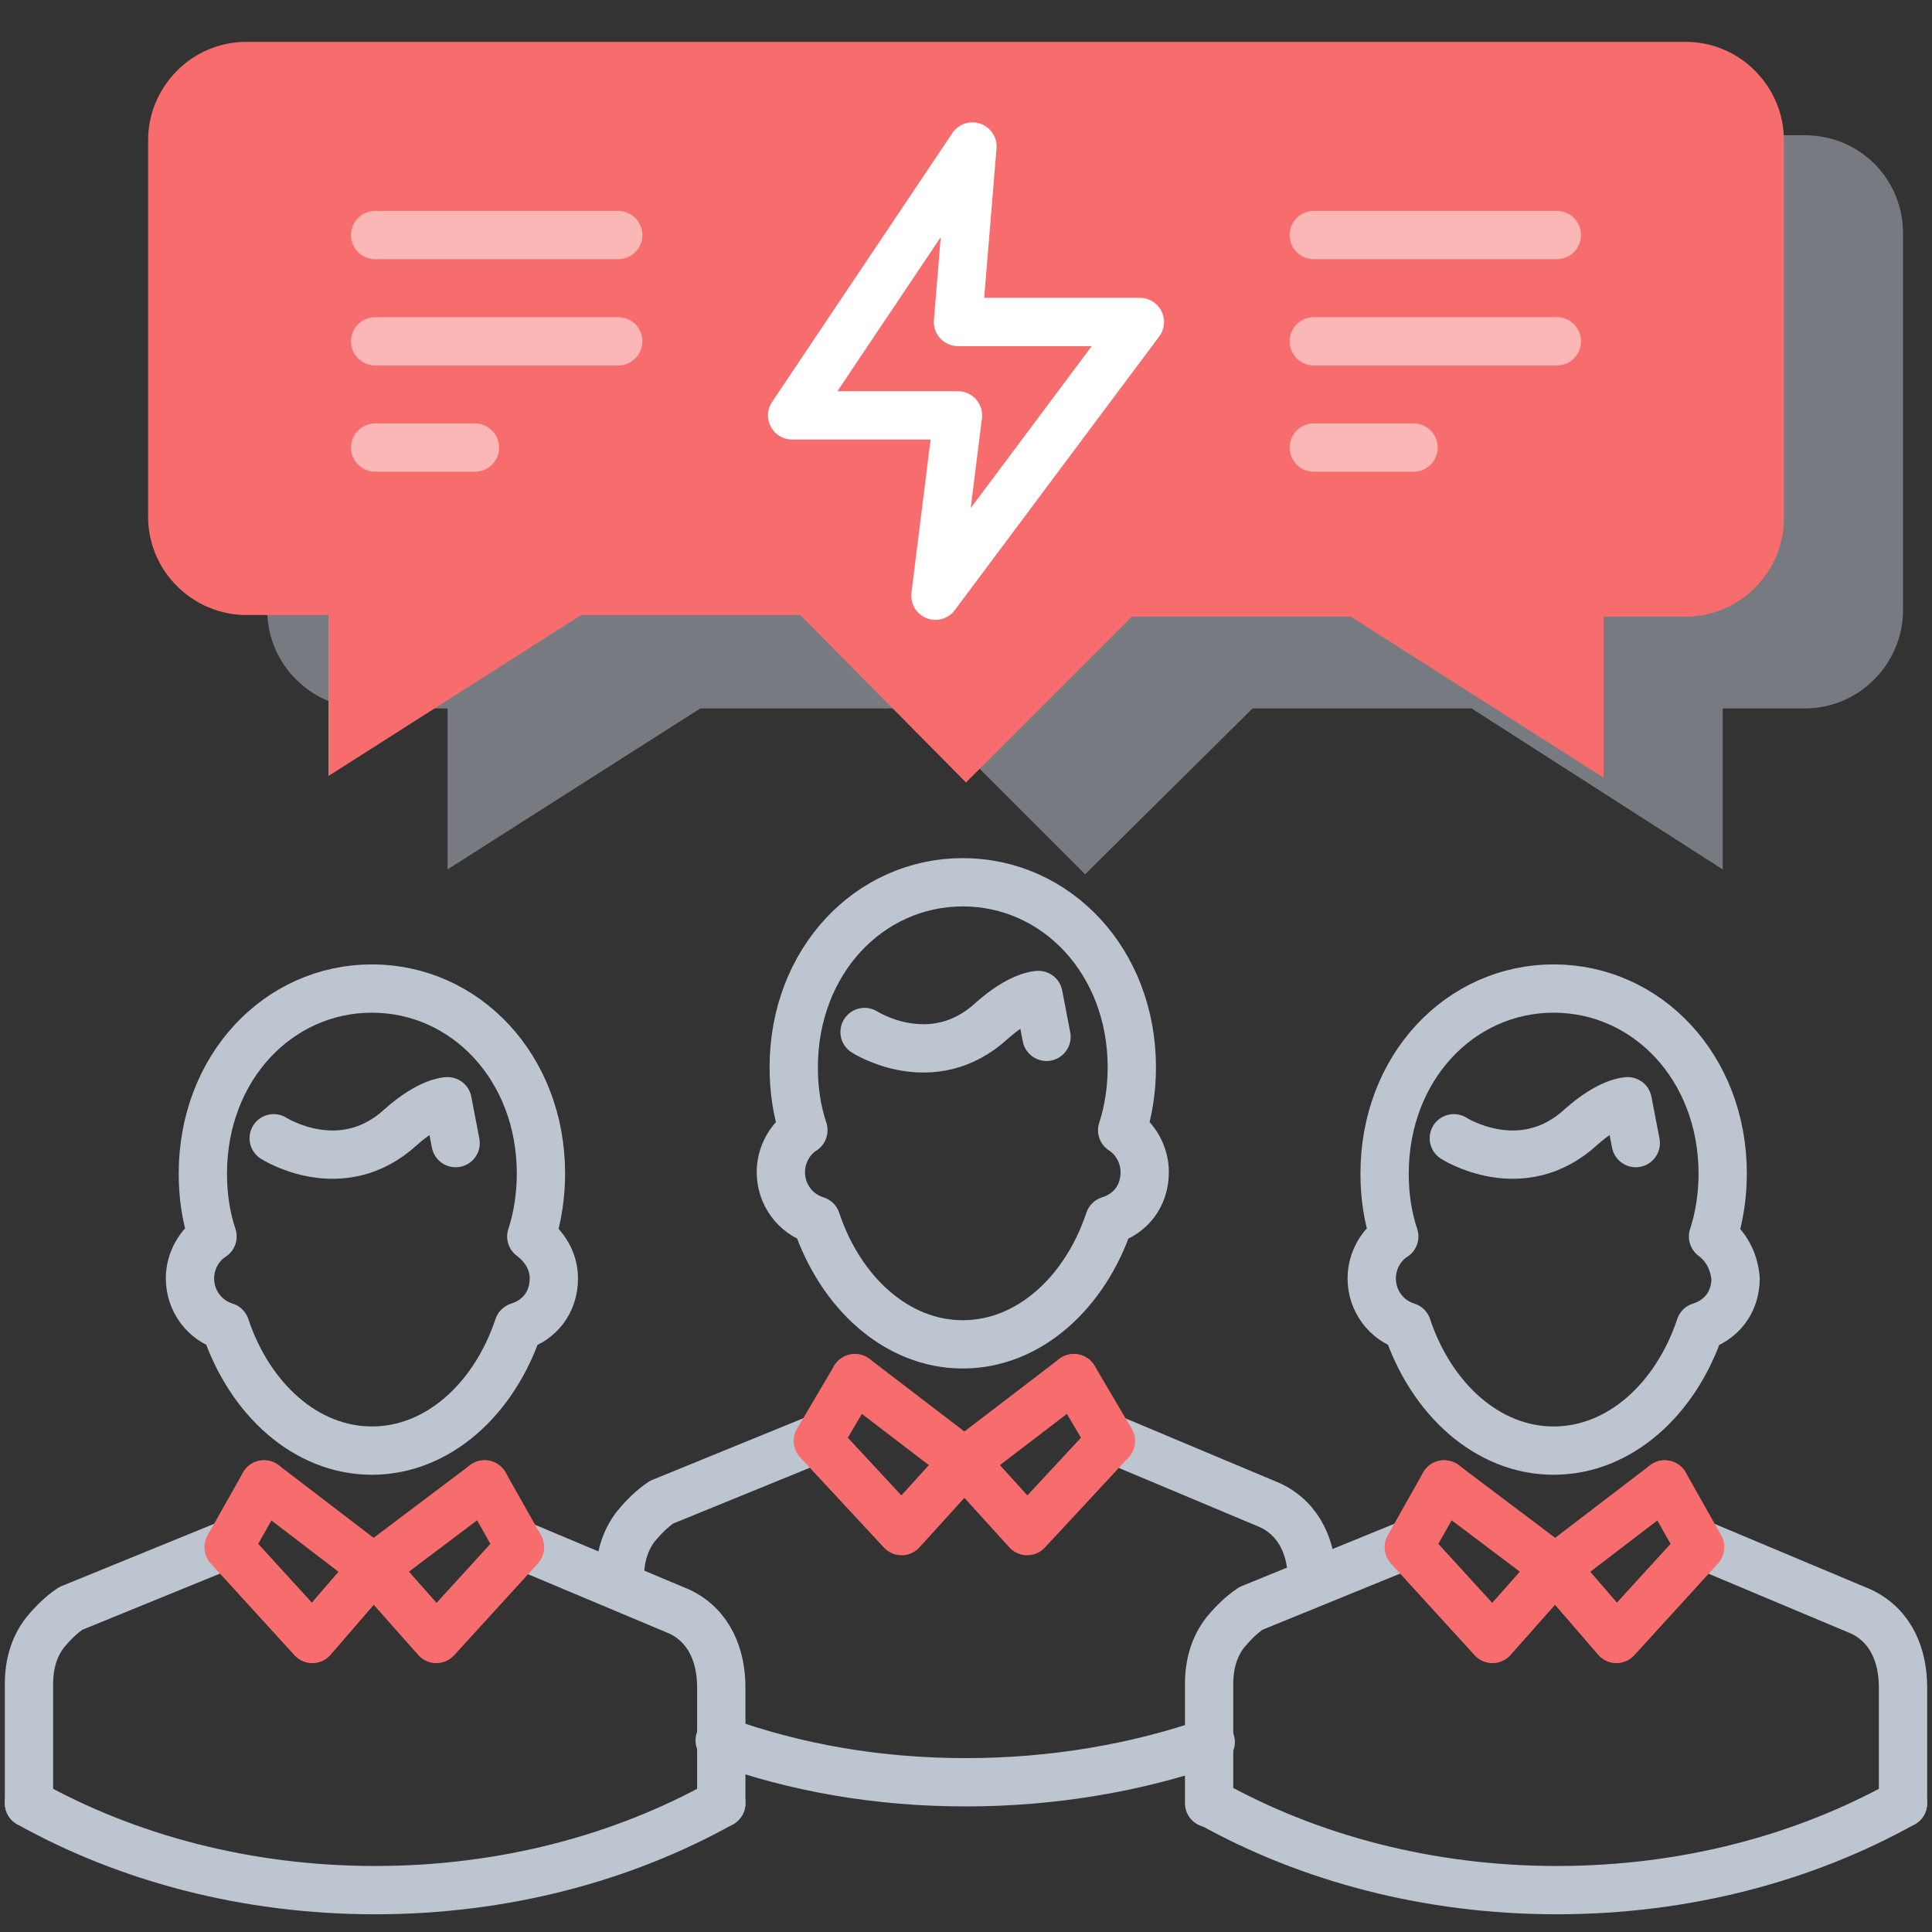 <?xml version="1.0" encoding="UTF-8" standalone="no"?>
<!DOCTYPE svg PUBLIC "-//W3C//DTD SVG 1.1//EN" "http://www.w3.org/Graphics/SVG/1.1/DTD/svg11.dtd">
<svg width="100%" height="100%" viewBox="0 0 120 120" version="1.1" xmlns="http://www.w3.org/2000/svg" xmlns:xlink="http://www.w3.org/1999/xlink" xml:space="preserve" xmlns:serif="http://www.serif.com/" style="fill-rule:evenodd;clip-rule:evenodd;stroke-linecap:round;stroke-linejoin:round;stroke-miterlimit:10;">
    <rect x="0" y="0" width="120" height="120" fill="#333333" stroke="none"/>
    <path d="M112.1,8.4L22.7,8.4C19.3,8.4 16.6,11.2 16.6,14.5L16.6,37.9C16.6,41.3 19.4,44 22.7,44L27.8,44L27.8,54L43.5,44L57.1,44L67.4,54.3L77.8,44L91.4,44L107,54L107,44L112.1,44C115.5,44 118.2,41.2 118.2,37.9L118.2,14.5C118.2,11.1 115.5,8.4 112.1,8.4Z" style="fill:rgb(189,197,209);fill-opacity:0.5;fill-rule:nonzero;"/>
    <path d="M104.7,2.6L15.3,2.6C11.9,2.6 9.2,5.4 9.2,8.7L9.2,32.1C9.2,35.5 12,38.2 15.3,38.2L20.4,38.2L20.4,48.2L36.1,38.2L49.7,38.2L60,48.6L70.3,38.3L83.9,38.3L99.6,48.3L99.6,38.3L104.7,38.3C108.1,38.3 110.8,35.5 110.8,32.2L110.8,8.7C110.8,5.4 108.1,2.6 104.7,2.6Z" style="fill:rgb(247,108,108);fill-rule:nonzero;"/>
    <g>
        <path d="M106.4,76.8C106.8,75.6 107,74.2 107,72.9C107,66.3 102.3,61.4 96.5,61.4C90.7,61.4 86,66.3 86,72.9C86,74.3 86.2,75.6 86.6,76.8C85.8,77.3 85.2,78.3 85.2,79.4C85.2,80.8 86.1,82 87.4,82.4C88.9,86.9 92.4,90.1 96.5,90.1C100.6,90.1 104.1,86.9 105.6,82.4C106.9,82 107.8,80.9 107.8,79.4C107.7,78.3 107.2,77.4 106.4,76.8Z" style="fill:none;fill-rule:nonzero;stroke:rgb(189,197,209);stroke-width:3px;"/>
        <path d="M101.6,71L101.1,68.4C101.1,68.4 100,68.4 98.2,70C94.5,73.4 90.3,70.7 90.3,70.7" style="fill:none;fill-rule:nonzero;stroke:rgb(189,197,209);stroke-width:3px;"/>
        <path d="M105.6,95.9L115.6,100.1C117.5,101 118.2,102.9 118.2,104.8L118.2,112" style="fill:none;fill-rule:nonzero;stroke:rgb(189,197,209);stroke-width:3px;"/>
        <path d="M96.6,97.4L100.4,101.8L105.6,96.1L103.4,92.2" style="fill:none;fill-rule:nonzero;stroke:rgb(247,108,108);stroke-width:3px;"/>
        <path d="M87.5,95.9L77.7,99.9C77.1,100.3 76.6,100.8 76.1,101.4C75.4,102.3 75.1,103.4 75.1,104.6L75.1,112" style="fill:none;fill-rule:nonzero;stroke:rgb(189,197,209);stroke-width:3px;"/>
        <path d="M96.6,97.4L92.7,101.8L87.5,96.1L89.7,92.2" style="fill:none;fill-rule:nonzero;stroke:rgb(247,108,108);stroke-width:3px;"/>
        <path d="M103.4,92.2L96.6,97.4" style="fill:none;fill-rule:nonzero;stroke:rgb(247,108,108);stroke-width:3px;"/>
        <path d="M89.7,92.2L96.6,97.4" style="fill:none;fill-rule:nonzero;stroke:rgb(247,108,108);stroke-width:3px;"/>
        <path d="M118.2,112C112.1,115.4 104.7,117.4 96.7,117.4C88.7,117.4 81.3,115.4 75.2,112" style="fill:none;fill-rule:nonzero;stroke:rgb(189,197,209);stroke-width:3px;"/>
    </g>
    <g>
        <path d="M69.7,70.2C70.1,69 70.3,67.6 70.3,66.3C70.3,59.7 65.6,54.8 59.8,54.8C54,54.8 49.3,59.7 49.3,66.3C49.3,67.7 49.5,69 49.9,70.2C49.1,70.7 48.5,71.7 48.5,72.8C48.5,74.2 49.4,75.4 50.7,75.8C52.2,80.3 55.7,83.5 59.8,83.5C63.9,83.5 67.4,80.3 68.9,75.8C70.2,75.4 71.1,74.3 71.1,72.8C71.1,71.7 70.5,70.7 69.7,70.2Z" style="fill:none;fill-rule:nonzero;stroke:rgb(189,197,209);stroke-width:3px;"/>
        <path d="M65,64.4L64.5,61.8C64.5,61.8 63.4,61.8 61.6,63.4C57.9,66.8 53.7,64.1 53.7,64.1" style="fill:none;fill-rule:nonzero;stroke:rgb(189,197,209);stroke-width:3px;"/>
        <path d="M68.9,89.3L78.9,93.5C80.8,94.4 81.5,96.3 81.5,98.2" style="fill:none;fill-rule:nonzero;stroke:rgb(189,197,209);stroke-width:3px;"/>
        <path d="M59.9,90.8L63.8,95.1L69,89.5L66.7,85.6" style="fill:none;fill-rule:nonzero;stroke:rgb(247,108,108);stroke-width:3px;"/>
        <path d="M50.9,89.3L41.1,93.3C40.5,93.7 40,94.2 39.5,94.8C38.8,95.7 38.5,96.8 38.5,98" style="fill:none;fill-rule:nonzero;stroke:rgb(189,197,209);stroke-width:3px;"/>
        <path d="M59.9,90.8L56,95.1L50.8,89.5L53.1,85.6" style="fill:none;fill-rule:nonzero;stroke:rgb(247,108,108);stroke-width:3px;"/>
        <path d="M66.7,85.6L59.9,90.8" style="fill:none;fill-rule:nonzero;stroke:rgb(247,108,108);stroke-width:3px;"/>
        <path d="M53.1,85.6L59.9,90.8" style="fill:none;fill-rule:nonzero;stroke:rgb(247,108,108);stroke-width:3px;"/>
        <path d="M75.2,108.2C70.6,109.8 65.4,110.7 60,110.7C54.5,110.7 49.4,109.8 44.7,108.1" style="fill:none;fill-rule:nonzero;stroke:rgb(189,197,209);stroke-width:3px;"/>
    </g>
    <g>
        <path d="M33,76.8C33.4,75.6 33.6,74.2 33.6,72.9C33.6,66.3 28.9,61.4 23.1,61.4C17.3,61.4 12.6,66.3 12.6,72.9C12.6,74.3 12.8,75.6 13.2,76.8C12.4,77.3 11.8,78.3 11.8,79.4C11.8,80.8 12.7,82 14,82.4C15.5,86.9 19,90.1 23.1,90.1C27.2,90.1 30.7,86.9 32.2,82.4C33.5,82 34.4,80.9 34.4,79.4C34.4,78.3 33.8,77.4 33,76.8Z" style="fill:none;fill-rule:nonzero;stroke:rgb(189,197,209);stroke-width:3px;"/>
        <path d="M28.3,71L27.8,68.4C27.8,68.4 26.7,68.4 24.9,70C21.2,73.4 17,70.7 17,70.7" style="fill:none;fill-rule:nonzero;stroke:rgb(189,197,209);stroke-width:3px;"/>
        <path d="M32.2,95.9L42.2,100.1C44.1,101 44.8,102.9 44.8,104.8L44.8,112" style="fill:none;fill-rule:nonzero;stroke:rgb(189,197,209);stroke-width:3px;"/>
        <path d="M23.2,97.4L27.1,101.8L32.3,96.1L30.1,92.2" style="fill:none;fill-rule:nonzero;stroke:rgb(247,108,108);stroke-width:3px;"/>
        <path d="M14.2,95.9L4.4,99.9C3.8,100.3 3.3,100.8 2.8,101.4C2.1,102.3 1.8,103.4 1.8,104.6L1.8,112" style="fill:none;fill-rule:nonzero;stroke:rgb(189,197,209);stroke-width:3px;"/>
        <path d="M23.2,97.4L19.4,101.8L14.2,96.1L16.4,92.2" style="fill:none;fill-rule:nonzero;stroke:rgb(247,108,108);stroke-width:3px;"/>
        <path d="M30.1,92.2L23.2,97.4" style="fill:none;fill-rule:nonzero;stroke:rgb(247,108,108);stroke-width:3px;"/>
        <path d="M16.4,92.2L23.2,97.4" style="fill:none;fill-rule:nonzero;stroke:rgb(247,108,108);stroke-width:3px;"/>
        <path d="M44.8,112C38.7,115.4 31.3,117.4 23.3,117.4C15.3,117.4 7.9,115.4 1.8,112" style="fill:none;fill-rule:nonzero;stroke:rgb(189,197,209);stroke-width:3px;"/>
    </g>
    <path d="M60.4,9.1L49.2,25.8L59.5,25.8L58.1,37L70.8,20L59.5,20L60.4,9.1Z" style="fill:none;fill-rule:nonzero;stroke:white;stroke-width:3px;"/>
    <g opacity="0.5">
        <g>
            <path d="M81.6,14.6L96.7,14.6" style="fill:none;fill-rule:nonzero;stroke:white;stroke-width:3px;"/>
            <path d="M81.6,21.2L96.7,21.2" style="fill:none;fill-rule:nonzero;stroke:white;stroke-width:3px;"/>
            <path d="M81.6,27.8L87.8,27.8" style="fill:none;fill-rule:nonzero;stroke:white;stroke-width:3px;"/>
        </g>
        <g>
            <path d="M23.3,14.6L38.4,14.6" style="fill:none;fill-rule:nonzero;stroke:white;stroke-width:3px;"/>
            <path d="M23.3,21.2L38.4,21.2" style="fill:none;fill-rule:nonzero;stroke:white;stroke-width:3px;"/>
            <path d="M23.3,27.8L29.5,27.8" style="fill:none;fill-rule:nonzero;stroke:white;stroke-width:3px;"/>
        </g>
    </g>
</svg>
